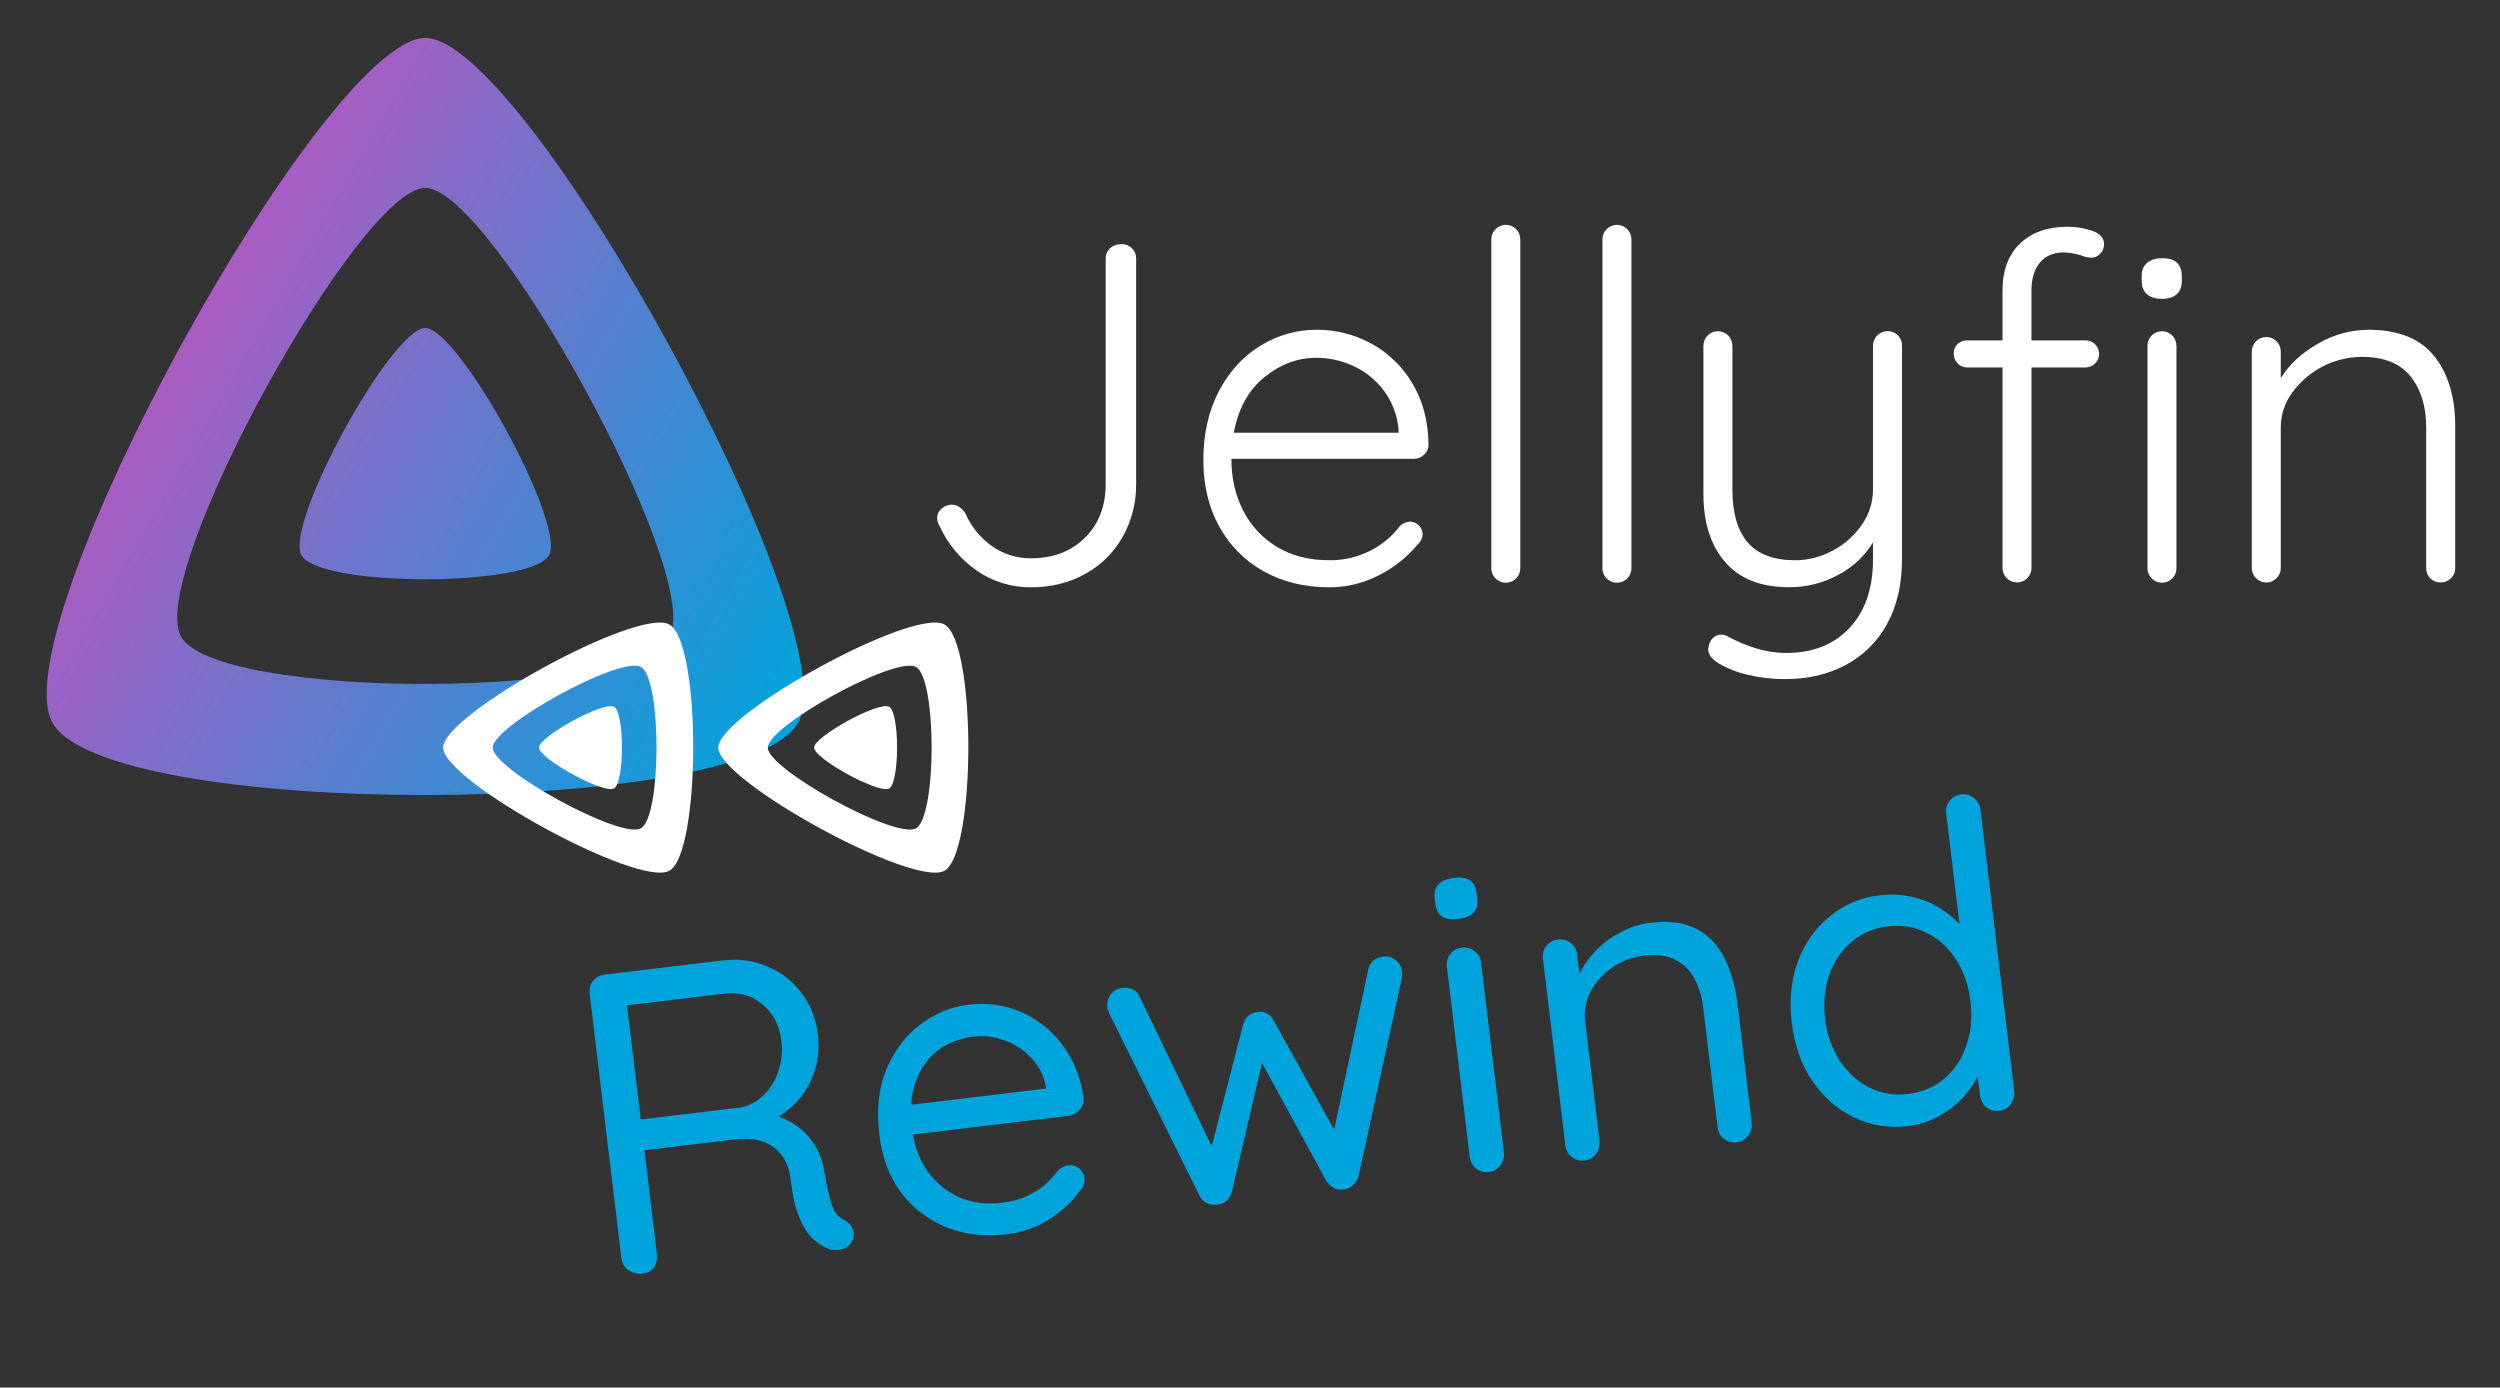 <svg width="418" height="232" viewBox="0 0 418 232" fill="none" xmlns="http://www.w3.org/2000/svg">
<rect x="0" y="0" width="418" height="232" fill="#333333" stroke="none"/>
<path d="M71.103 54.842C65.544 54.842 47.646 87.289 50.377 92.767C53.108 98.245 89.131 98.185 91.829 92.767C94.528 87.349 76.663 54.845 71.103 54.842Z" fill="url(#paint0_linear_302_901)"/>
<path d="M71.103 6.34C54.351 6.34 0.425 104.104 8.647 120.614C16.87 137.124 125.426 136.934 133.559 120.614C141.692 104.294 87.853 6.34 71.103 6.34ZM112.033 106.288C106.705 116.985 35.58 117.105 30.189 106.288C24.798 95.471 60.136 31.413 71.111 31.413C82.086 31.413 117.362 95.588 112.033 106.288Z" fill="url(#paint1_linear_302_901)"/>
<path d="M163.316 95.405C160.604 93.524 158.454 90.942 157.095 87.934C156.84 87.55 156.699 87.102 156.69 86.642C156.685 86.331 156.752 86.024 156.886 85.744C157.019 85.464 157.216 85.218 157.46 85.026C157.914 84.616 158.503 84.385 159.116 84.379C159.976 84.379 160.732 84.838 161.376 85.752C162.32 87.971 163.858 89.885 165.821 91.285C167.723 92.646 170.009 93.368 172.349 93.346C176.068 93.346 179.084 92.202 181.398 89.914C183.712 87.625 184.87 84.623 184.871 80.905V43.25C184.863 42.925 184.923 42.603 185.048 42.303C185.173 42.003 185.361 41.734 185.598 41.512C186.102 41.047 186.77 40.801 187.455 40.826C187.789 40.811 188.122 40.863 188.435 40.981C188.747 41.099 189.032 41.28 189.272 41.512C189.499 41.74 189.677 42.011 189.795 42.31C189.914 42.609 189.97 42.929 189.96 43.25V80.894C190.005 84.004 189.224 87.07 187.697 89.781C186.228 92.383 184.062 94.523 181.442 95.96C178.783 97.449 175.757 98.193 172.362 98.193C169.13 98.226 165.968 97.252 163.316 95.405V95.405Z" fill="white"/>
<path d="M238.12 76.018C237.897 76.239 237.632 76.413 237.34 76.531C237.049 76.649 236.737 76.709 236.423 76.706H205.889C205.889 79.937 206.548 82.831 207.866 85.388C209.142 87.901 211.102 90.002 213.521 91.448C215.971 92.931 218.866 93.672 222.206 93.67C224.619 93.711 227.005 93.156 229.153 92.055C231.086 91.072 232.771 89.663 234.081 87.934C234.545 87.501 235.145 87.244 235.778 87.208C236.326 87.235 236.845 87.465 237.233 87.853C237.621 88.241 237.851 88.76 237.878 89.307C237.864 89.631 237.784 89.948 237.644 90.24C237.504 90.531 237.306 90.792 237.062 91.005C235.273 93.157 233.059 94.916 230.559 96.173C228.005 97.504 225.167 98.198 222.287 98.194C218.14 98.194 214.477 97.305 211.299 95.528C208.163 93.791 205.586 91.199 203.868 88.053C202.092 84.851 201.204 81.149 201.202 76.948C201.202 72.531 202.077 68.666 203.827 65.355C205.577 62.044 207.906 59.513 210.815 57.761C213.609 56.044 216.826 55.135 220.106 55.136C223.276 55.121 226.399 55.897 229.193 57.394C232.054 58.935 234.442 61.225 236.099 64.02C237.878 66.921 238.794 70.367 238.847 74.356C238.851 74.668 238.788 74.979 238.663 75.265C238.538 75.552 238.353 75.808 238.12 76.018V76.018ZM211.421 63.052C208.756 65.206 207.046 68.307 206.291 72.354H233.839V71.707C233.62 69.409 232.781 67.214 231.413 65.355C230.101 63.581 228.366 62.164 226.365 61.235C224.409 60.308 222.273 59.825 220.109 59.82C216.983 59.82 214.087 60.897 211.421 63.052Z" fill="white"/>
<path d="M253.51 96.697C253.171 97.045 252.735 97.282 252.259 97.379C251.783 97.477 251.289 97.428 250.84 97.242C250.392 97.055 250.01 96.737 249.744 96.331C249.478 95.925 249.34 95.448 249.348 94.962V40.019C249.348 39.376 249.604 38.76 250.058 38.305C250.513 37.85 251.129 37.595 251.772 37.595C252.415 37.595 253.031 37.85 253.486 38.305C253.94 38.76 254.195 39.376 254.195 40.019V94.962C254.205 95.283 254.15 95.602 254.032 95.901C253.914 96.199 253.736 96.47 253.51 96.697V96.697Z" fill="white"/>
<path d="M272.09 96.697C271.751 97.045 271.315 97.282 270.839 97.379C270.363 97.477 269.869 97.428 269.421 97.242C268.972 97.055 268.59 96.737 268.324 96.331C268.058 95.925 267.92 95.448 267.928 94.962V40.019C267.928 39.376 268.184 38.76 268.638 38.305C269.093 37.85 269.709 37.595 270.352 37.595C270.995 37.595 271.611 37.85 272.066 38.305C272.52 38.76 272.775 39.376 272.775 40.019V94.962C272.786 95.283 272.73 95.602 272.612 95.901C272.494 96.199 272.317 96.47 272.09 96.697V96.697Z" fill="white"/>
<path d="M317.326 56.064C317.553 56.292 317.73 56.563 317.849 56.862C317.967 57.161 318.023 57.481 318.014 57.802V93.433C318.014 97.684 317.179 101.319 315.509 104.338C313.927 107.267 311.509 109.658 308.562 111.206C305.599 112.767 302.26 113.548 298.544 113.548C296.409 113.563 294.28 113.318 292.204 112.819C290.48 112.435 288.828 111.781 287.308 110.882C286.177 110.18 285.611 109.399 285.611 108.537C285.642 108.261 285.697 107.988 285.774 107.722C285.9 107.237 286.188 106.81 286.59 106.511C286.94 106.25 287.364 106.108 287.801 106.106C288.138 106.11 288.47 106.192 288.769 106.348C292.214 108.232 295.5 109.175 298.626 109.177C303.096 109.177 306.637 107.777 309.25 104.977C311.863 102.177 313.169 98.353 313.167 93.504V90.681C311.762 92.992 309.751 94.873 307.352 96.121C304.823 97.494 301.987 98.203 299.11 98.183C294.426 98.183 290.872 96.782 288.448 93.98C286.023 91.179 284.811 87.382 284.811 82.592V57.802C284.811 57.159 285.067 56.543 285.521 56.088C285.976 55.634 286.592 55.378 287.235 55.378C287.878 55.378 288.494 55.634 288.948 56.088C289.403 56.543 289.658 57.159 289.658 57.802V81.874C289.658 85.752 290.507 88.688 292.204 90.681C293.901 92.674 296.553 93.671 300.16 93.673C302.381 93.669 304.564 93.099 306.503 92.016C308.448 90.981 310.112 89.487 311.35 87.665C312.528 85.968 313.161 83.953 313.167 81.887V57.802C313.169 57.321 313.313 56.852 313.581 56.453C313.848 56.053 314.227 55.741 314.671 55.556C315.114 55.371 315.603 55.32 316.075 55.41C316.547 55.501 316.982 55.728 317.326 56.064V56.064Z" fill="white"/>
<path d="M341.077 43.906C340.132 45.037 339.66 46.599 339.662 48.592V56.913H348.712C349.301 56.911 349.868 57.144 350.286 57.56C350.503 57.769 350.676 58.02 350.793 58.298C350.911 58.576 350.972 58.874 350.972 59.175C350.972 59.477 350.911 59.776 350.793 60.053C350.676 60.331 350.503 60.582 350.286 60.791C349.867 61.205 349.301 61.437 348.712 61.436H339.668V94.962C339.668 95.605 339.412 96.221 338.958 96.676C338.503 97.13 337.887 97.386 337.244 97.386C336.601 97.386 335.985 97.13 335.53 96.676C335.076 96.221 334.821 95.605 334.821 94.962V61.436H328.924C328.621 61.443 328.321 61.386 328.042 61.267C327.763 61.149 327.513 60.973 327.308 60.75C326.894 60.331 326.662 59.765 326.663 59.175C326.648 58.87 326.698 58.564 326.809 58.279C326.92 57.993 327.09 57.734 327.308 57.519C327.746 57.112 328.326 56.894 328.924 56.913H334.821V48.592C334.821 45.201 335.803 42.572 337.769 40.704C339.735 38.837 342.364 37.908 345.657 37.919C347.087 37.906 348.508 38.138 349.859 38.604C351.152 39.063 351.798 39.804 351.796 40.827C351.804 41.126 351.751 41.423 351.641 41.701C351.53 41.979 351.363 42.231 351.151 42.442C350.966 42.643 350.741 42.804 350.49 42.915C350.24 43.026 349.97 43.084 349.696 43.087C349.085 43.06 348.483 42.924 347.92 42.684C347.001 42.405 346.051 42.242 345.091 42.2C343.356 42.207 342.018 42.776 341.077 43.906ZM358.979 49.199C358.384 48.687 358.09 47.945 358.09 46.977V46.16C358.09 45.192 358.399 44.451 359.018 43.938C359.636 43.425 360.484 43.169 361.563 43.171C363.718 43.171 364.795 44.169 364.795 46.163V46.979C364.795 47.947 364.523 48.69 363.946 49.201C363.369 49.713 362.559 49.968 361.482 49.968C360.405 49.968 359.561 49.71 358.979 49.199ZM363.22 96.698C362.88 97.045 362.445 97.283 361.969 97.38C361.493 97.477 360.999 97.428 360.55 97.242C360.102 97.055 359.72 96.737 359.454 96.331C359.188 95.925 359.05 95.448 359.058 94.962V57.802C359.058 57.484 359.121 57.169 359.243 56.874C359.365 56.581 359.543 56.313 359.768 56.088C359.993 55.863 360.26 55.685 360.554 55.563C360.848 55.441 361.164 55.378 361.482 55.378C361.8 55.378 362.115 55.441 362.409 55.563C362.703 55.685 362.97 55.863 363.195 56.088C363.421 56.313 363.599 56.581 363.721 56.874C363.843 57.169 363.905 57.484 363.905 57.802V94.962C363.914 95.284 363.857 95.603 363.738 95.902C363.619 96.2 363.44 96.471 363.212 96.698H363.22Z" fill="white"/>
<path d="M406.995 59.537C409.338 62.475 410.509 66.366 410.509 71.211V94.962C410.518 95.286 410.458 95.609 410.333 95.908C410.208 96.207 410.02 96.476 409.783 96.697C409.331 97.143 408.72 97.39 408.086 97.385C407.765 97.396 407.445 97.34 407.146 97.222C406.848 97.104 406.577 96.925 406.349 96.698C406.122 96.471 405.944 96.2 405.826 95.901C405.708 95.603 405.652 95.283 405.662 94.962V71.453C405.662 67.952 404.787 65.111 403.038 62.932C401.288 60.752 398.581 59.664 394.918 59.668C392.65 59.678 390.415 60.22 388.395 61.252C386.374 62.283 384.624 63.774 383.285 65.605C382.029 67.3 381.349 69.352 381.346 71.462V94.97C381.346 95.613 381.09 96.229 380.636 96.684C380.181 97.138 379.565 97.394 378.922 97.394C378.279 97.394 377.663 97.138 377.209 96.684C376.754 96.229 376.499 95.613 376.499 94.97V58.77C376.499 58.127 376.754 57.511 377.209 57.056C377.663 56.602 378.279 56.347 378.922 56.347C379.565 56.347 380.181 56.602 380.636 57.056C381.09 57.511 381.346 58.127 381.346 58.77V63.215C382.796 60.899 384.882 58.973 387.602 57.437C390.142 55.951 393.028 55.158 395.971 55.136C400.978 55.136 404.652 56.603 406.995 59.537Z" fill="white"/>
<path d="M107.541 212.941C106.636 213.05 105.815 212.859 105.079 212.367C104.391 211.869 103.998 211.215 103.901 210.405L98.589 166.155C98.492 165.345 98.674 164.646 99.135 164.059C99.638 163.418 100.295 163.05 101.105 162.952L120.835 160.584C123.504 160.263 125.985 160.594 128.279 161.575C130.566 162.509 132.458 163.974 133.955 165.97C135.493 167.913 136.429 170.266 136.76 173.03C137.001 175.032 136.846 176.96 136.295 178.815C135.738 180.622 134.87 182.249 133.69 183.696C132.504 185.095 131.094 186.232 129.458 187.105L127.748 186.15C129.414 186.337 130.951 186.853 132.358 187.699C133.759 188.498 134.956 189.611 135.949 191.039C136.937 192.419 137.575 194.107 137.863 196.103C138.17 197.855 138.458 199.247 138.726 200.278C138.995 201.309 139.31 202.118 139.67 202.703C140.025 203.24 140.484 203.644 141.048 203.915C141.767 204.264 142.265 204.784 142.541 205.476C142.865 206.163 142.829 206.868 142.433 207.592C142.198 208.056 141.83 208.414 141.329 208.668C140.822 208.874 140.303 208.984 139.773 208.999C139.243 209.015 138.774 208.926 138.364 208.734C137.55 208.396 136.737 207.865 135.924 207.141C135.107 206.369 134.365 205.225 133.7 203.71C133.034 202.194 132.538 200.078 132.212 197.362C132.029 195.837 131.639 194.602 131.043 193.659C130.446 192.715 129.705 191.982 128.821 191.46C127.936 190.938 126.979 190.617 125.95 190.499C124.92 190.381 123.881 190.385 122.833 190.511L106.891 192.425L107.595 191.035L109.835 209.693C109.932 210.503 109.777 211.223 109.369 211.852C108.961 212.481 108.352 212.844 107.541 212.941ZM106.273 187.278L123.788 185.175C125.158 184.914 126.388 184.283 127.476 183.282C128.612 182.275 129.47 180.964 130.05 179.347C130.671 177.677 130.864 175.865 130.63 173.911C130.327 171.385 129.265 169.386 127.444 167.912C125.671 166.433 123.569 165.839 121.139 166.131L104.268 168.156L104.677 166.729L107.286 188.461L106.273 187.278ZM168.384 206.362C164.571 206.82 161.138 206.41 158.084 205.133C155.03 203.856 152.524 201.909 150.566 199.292C148.65 196.621 147.469 193.427 147.022 189.71C146.525 185.564 146.912 181.94 148.183 178.838C149.496 175.683 151.372 173.186 153.81 171.346C156.29 169.453 159.007 168.329 161.962 167.974C164.154 167.711 166.324 167.861 168.47 168.426C170.617 168.99 172.571 169.964 174.332 171.348C176.088 172.684 177.574 174.391 178.791 176.469C180.001 178.499 180.791 180.846 181.159 183.509C181.25 184.271 181.042 184.949 180.533 185.542C180.024 186.135 179.388 186.477 178.625 186.568L150.388 189.958L148.509 185.18L176.032 181.876L175.008 183.014L174.819 181.442C174.394 179.51 173.526 177.923 172.217 176.678C170.949 175.38 169.459 174.447 167.747 173.879C166.083 173.305 164.369 173.124 162.606 173.336C161.176 173.507 159.778 173.941 158.411 174.637C157.086 175.279 155.921 176.241 154.914 177.522C153.95 178.75 153.216 180.288 152.712 182.138C152.257 183.981 152.178 186.142 152.475 188.62C152.807 191.384 153.647 193.749 154.995 195.714C156.391 197.674 158.164 199.153 160.314 200.152C162.459 201.103 164.865 201.418 167.534 201.098C169.202 200.898 170.63 200.509 171.818 199.931C173.005 199.353 174.015 198.701 174.846 197.972C175.671 197.196 176.354 196.438 176.893 195.696C177.461 195.193 178.031 194.907 178.603 194.838C179.318 194.752 179.918 194.922 180.404 195.347C180.938 195.766 181.245 196.31 181.325 196.977C181.423 197.787 181.127 198.548 180.439 199.259C179.282 200.896 177.628 202.424 175.478 203.843C173.322 205.214 170.957 206.053 168.384 206.362ZM231.284 159.942C232.047 159.85 232.722 160.035 233.309 160.496C233.944 160.952 234.313 161.609 234.416 162.467C234.439 162.657 234.44 162.875 234.421 163.119C234.444 163.309 234.42 163.506 234.347 163.708L227.14 196.698C226.976 197.346 226.628 197.871 226.096 198.273C225.612 198.67 225.058 198.882 224.432 198.908C223.33 198.992 222.422 198.473 221.707 197.35L209.988 175.842L211.443 175.884L205.98 199.238C205.599 200.493 204.839 201.212 203.701 201.397C203.087 201.519 202.474 201.448 201.862 201.183C201.251 200.918 200.812 200.487 200.547 199.89L185.522 169.569C185.327 169.157 185.207 168.761 185.161 168.38C185.07 167.617 185.252 166.918 185.707 166.284C186.163 165.649 186.844 165.277 187.749 165.168C188.321 165.1 188.862 165.18 189.373 165.408C189.884 165.637 190.272 166.05 190.537 166.647L203.569 193.654L202.059 193.762L207.849 171.312C208.182 170.064 208.992 169.362 210.279 169.208C210.946 169.128 211.491 169.231 211.912 169.519C212.375 169.754 212.736 170.145 212.996 170.694L224.292 191.093L222.522 191.451L228.782 162.055C229.068 160.812 229.902 160.108 231.284 159.942ZM251.448 192.692C251.545 193.502 251.342 194.227 250.839 194.868C250.384 195.503 249.751 195.869 248.94 195.966C248.083 196.069 247.357 195.866 246.764 195.357C246.171 194.848 245.826 194.189 245.729 193.378L241.919 161.638C241.821 160.828 242.003 160.129 242.465 159.542C242.968 158.902 243.625 158.533 244.435 158.436C245.245 158.338 245.947 158.544 246.539 159.053C247.174 159.509 247.54 160.142 247.638 160.952L251.448 192.692ZM243.86 153.646C242.668 153.789 241.758 153.657 241.129 153.249C240.5 152.841 240.125 152.136 240.005 151.136L239.885 150.135C239.765 149.134 239.986 148.358 240.548 147.807C241.111 147.256 241.964 146.912 243.107 146.775C244.251 146.637 245.138 146.773 245.767 147.181C246.396 147.589 246.771 148.293 246.891 149.294L247.011 150.294C247.131 151.295 246.91 152.071 246.348 152.622C245.833 153.167 245.004 153.509 243.86 153.646ZM275.896 154.296C279.137 153.907 281.767 154.268 283.786 155.379C285.805 156.491 287.33 158.12 288.361 160.269C289.44 162.411 290.146 164.865 290.478 167.629L292.889 187.717C292.986 188.527 292.783 189.252 292.28 189.893C291.825 190.528 291.192 190.894 290.382 190.991C289.571 191.088 288.846 190.885 288.205 190.382C287.613 189.873 287.267 189.214 287.17 188.403L284.776 168.459C284.558 166.648 284.078 165.062 283.334 163.7C282.633 162.286 281.587 161.227 280.197 160.524C278.85 159.767 277.079 159.52 274.887 159.783C272.886 160.024 271.105 160.697 269.546 161.802C267.981 162.861 266.787 164.188 265.963 165.786C265.134 167.336 264.828 169.016 265.045 170.827L267.44 190.772C267.537 191.582 267.334 192.308 266.831 192.948C266.375 193.583 265.742 193.949 264.932 194.046C264.122 194.144 263.397 193.941 262.756 193.437C262.163 192.928 261.818 192.269 261.721 191.459L257.979 160.29C257.882 159.48 258.064 158.782 258.525 158.194C259.028 157.554 259.685 157.185 260.495 157.088C261.353 156.985 262.078 157.188 262.671 157.697C263.259 158.158 263.601 158.794 263.698 159.604L264.307 164.679L263.066 166.424C263.156 165.156 263.555 163.851 264.264 162.509C264.968 161.119 265.903 159.847 267.069 158.691C268.236 157.536 269.571 156.578 271.075 155.817C272.574 155.009 274.181 154.502 275.896 154.296ZM327.922 132.822C328.733 132.724 329.434 132.93 330.027 133.439C330.662 133.895 331.028 134.528 331.125 135.338L336.781 182.447C336.878 183.258 336.675 183.983 336.172 184.624C335.716 185.258 335.083 185.624 334.273 185.722C333.415 185.825 332.69 185.622 332.097 185.113C331.504 184.604 331.159 183.944 331.062 183.134L330.247 176.343L331.545 175.679C331.682 176.823 331.471 178.081 330.91 179.454C330.344 180.779 329.507 182.064 328.4 183.309C327.292 184.553 325.924 185.636 324.294 186.557C322.711 187.472 320.943 188.047 318.989 188.282C315.796 188.665 312.789 188.18 309.968 186.827C307.194 185.468 304.87 183.426 302.996 180.702C301.17 177.972 300.033 174.749 299.587 171.031C299.135 167.266 299.473 163.842 300.601 160.757C301.778 157.667 303.555 155.157 305.934 153.228C308.307 151.251 311.067 150.074 314.212 149.696C316.214 149.456 318.136 149.563 319.98 150.019C321.823 150.474 323.457 151.197 324.881 152.186C326.353 153.17 327.553 154.307 328.481 155.597C329.41 156.888 329.957 158.224 330.123 159.606L328.213 159.4L325.406 136.024C325.309 135.214 325.491 134.515 325.952 133.928C326.408 133.293 327.065 132.925 327.922 132.822ZM318.998 182.914C321.381 182.628 323.406 181.781 325.074 180.372C326.784 178.91 328.013 177.07 328.762 174.853C329.553 172.583 329.789 170.113 329.468 167.444C329.142 164.728 328.329 162.384 327.029 160.413C325.776 158.436 324.149 156.963 322.147 155.995C320.188 154.973 318.016 154.606 315.634 154.892C313.298 155.172 311.276 156.043 309.566 157.506C307.898 158.914 306.666 160.73 305.869 162.953C305.072 165.176 304.837 167.646 305.163 170.362C305.478 172.983 306.288 175.303 307.594 177.322C308.894 179.293 310.524 180.789 312.484 181.811C314.491 182.827 316.662 183.195 318.998 182.914Z" fill="#00A4DC"/>
<path d="M90.114 125C90.114 123.164 100.832 117.253 102.641 118.154C104.451 119.055 104.431 130.955 102.641 131.846C100.852 132.737 90.115 126.839 90.114 125Z" fill="white"/>
<path d="M74.093 125C74.093 119.469 106.386 101.657 111.839 104.373C117.293 107.089 117.23 142.946 111.839 145.632C106.449 148.319 74.093 130.536 74.093 125ZM107.107 138.522C110.641 136.762 110.68 113.269 107.107 111.489C103.534 109.709 82.375 121.38 82.375 125.005C82.375 128.63 103.573 140.282 107.107 138.522Z" fill="white"/>
<path d="M136.114 125C136.114 123.164 146.832 117.253 148.641 118.154C150.451 119.055 150.431 130.955 148.641 131.846C146.852 132.737 136.115 126.839 136.114 125Z" fill="white"/>
<path d="M120.093 125C120.093 119.469 152.386 101.657 157.839 104.373C163.293 107.089 163.23 142.946 157.839 145.632C152.449 148.319 120.093 130.536 120.093 125ZM153.107 138.522C156.641 136.762 156.68 113.269 153.107 111.489C149.534 109.709 128.375 121.38 128.375 125.005C128.375 128.63 149.573 140.282 153.107 138.522Z" fill="white"/>
<defs>
<linearGradient id="paint0_linear_302_901" x1="29.985" y1="58.019" x2="134.946" y2="118.617" gradientUnits="userSpaceOnUse">
<stop stop-color="#AA5CC3"/>
<stop offset="1" stop-color="#00A4DC"/>
</linearGradient>
<linearGradient id="paint1_linear_302_901" x1="29.985" y1="58.019" x2="134.946" y2="118.617" gradientUnits="userSpaceOnUse">
<stop stop-color="#AA5CC3"/>
<stop offset="1" stop-color="#00A4DC"/>
</linearGradient>
</defs>
</svg>
